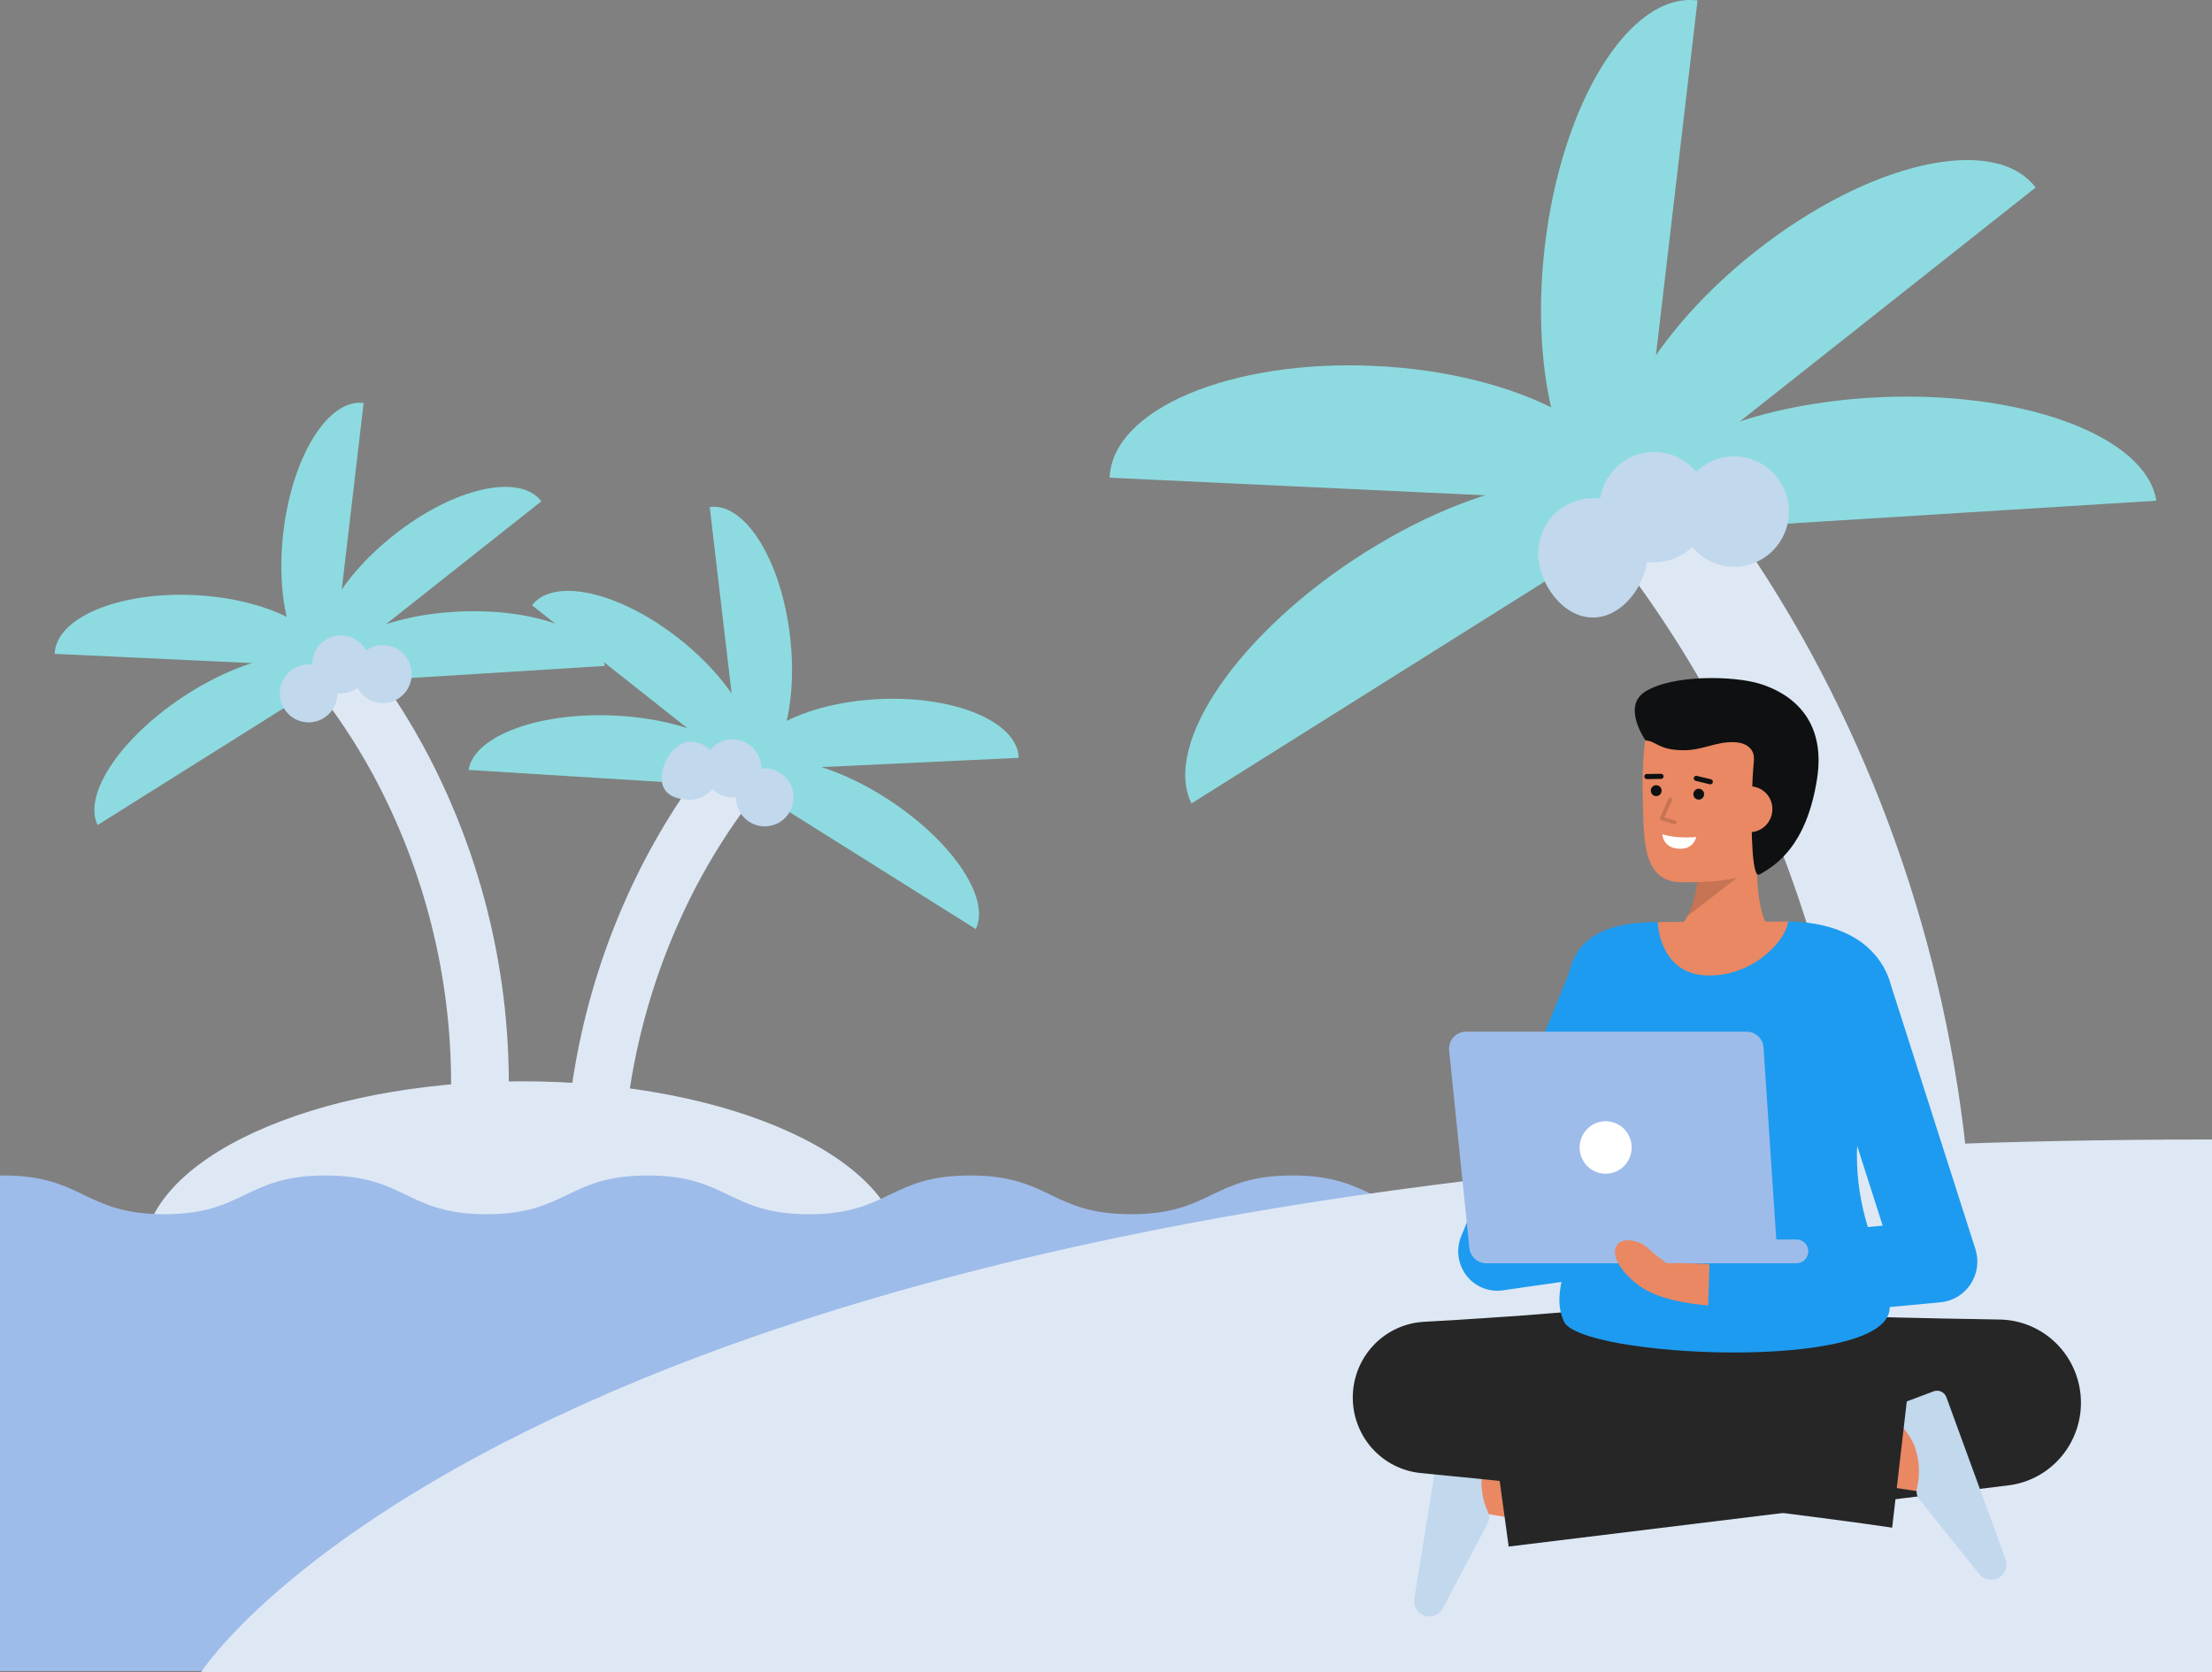 <svg width="324" height="245" viewBox="0 0 324 245" fill="none" xmlns="http://www.w3.org/2000/svg">
<rect x="0" y="0" width="324" height="245" fill="#808080" stroke="none"/>
<g clip-path="url(#clip0_120_6405)">
<path d="M86.916 178.407C88.038 178.407 89.113 177.958 89.906 177.158C90.698 176.359 91.144 175.275 91.144 174.144C91.119 158.302 95.038 142.708 102.54 128.789C108.211 118.337 113.972 112.598 114.031 112.541C114.814 111.749 115.258 110.677 115.264 109.557C115.271 108.438 114.841 107.361 114.068 106.558C113.294 105.756 112.238 105.293 111.128 105.268C110.018 105.244 108.943 105.661 108.136 106.429C107.871 106.689 101.57 112.915 95.298 124.377C87.002 139.629 82.665 156.748 82.689 174.144C82.689 175.274 83.135 176.359 83.927 177.158C84.72 177.958 85.795 178.407 86.916 178.407Z" fill="#DEE8F5"/>
<path d="M142.92 136.101C145.193 131.49 139.177 122.814 129.479 116.721C119.781 110.629 110.075 109.428 107.801 114.039" fill="#8DDBE0"/>
<path d="M149.221 111.019C149.027 105.747 139.88 101.894 128.79 102.415C117.7 102.935 108.868 107.631 109.062 112.904" fill="#8DDBE0"/>
<path d="M68.635 112.792C69.434 107.705 79.327 104.157 90.731 104.865C102.135 105.574 110.732 110.272 109.933 115.358" fill="#8DDBE0"/>
<path d="M77.927 88.674C81.117 84.492 90.785 86.704 99.519 93.613C108.253 100.522 112.748 109.513 109.557 113.695" fill="#8DDBE0"/>
<path d="M103.958 74.271C109.148 73.603 114.413 82.073 115.716 93.19C117.02 104.307 113.87 113.862 108.68 114.531" fill="#8DDBE0"/>
<path d="M96.921 113.985C96.921 116.332 98.807 117.154 101.135 117.154C102.24 117.134 103.294 116.678 104.068 115.883C104.843 115.088 105.277 114.019 105.277 112.904C105.277 111.789 104.843 110.72 104.068 109.925C103.294 109.13 102.24 108.674 101.135 108.654C98.807 108.653 96.921 111.638 96.921 113.985Z" fill="#C1D8ED"/>
<path d="M112.015 121.063C114.343 121.063 116.23 119.161 116.23 116.813C116.23 114.466 114.343 112.563 112.015 112.563C109.688 112.563 107.801 114.466 107.801 116.813C107.801 119.161 109.688 121.063 112.015 121.063Z" fill="#C1D8ED"/>
<path d="M107.292 116.813C109.62 116.813 111.507 114.911 111.507 112.563C111.507 110.216 109.62 108.313 107.292 108.313C104.964 108.313 103.078 110.216 103.078 112.563C103.078 114.911 104.964 116.813 107.292 116.813Z" fill="#C1D8ED"/>
<path d="M70.304 163.173C69.182 163.173 68.107 162.724 67.314 161.924C66.522 161.125 66.076 160.04 66.076 158.91C66.101 143.068 62.182 127.473 54.68 113.555C49.009 103.103 43.248 97.364 43.19 97.307C42.401 96.516 41.954 95.443 41.945 94.321C41.936 93.199 42.366 92.118 43.142 91.314C43.917 90.51 44.976 90.046 46.089 90.024C47.201 90.002 48.277 90.423 49.084 91.195C49.349 91.455 55.65 97.681 61.922 109.143C70.217 124.395 74.554 141.515 74.529 158.911C74.528 160.041 74.083 161.124 73.291 161.924C72.499 162.723 71.424 163.172 70.304 163.173Z" fill="#DEE8F5"/>
<path d="M14.3 120.866C12.027 116.256 18.044 107.579 27.742 101.487C37.44 95.395 47.145 94.194 49.42 98.805" fill="#8DDBE0"/>
<path d="M8 95.785C8.194 90.513 17.341 86.66 28.431 87.18C39.521 87.7 48.353 92.397 48.159 97.669" fill="#8DDBE0"/>
<path d="M88.585 97.557C87.786 92.47 77.894 88.922 66.488 89.631C55.082 90.339 46.487 95.037 47.286 100.124" fill="#8DDBE0"/>
<path d="M79.293 73.44C76.103 69.258 66.435 71.469 57.701 78.379C48.967 85.288 44.472 94.279 47.663 98.461" fill="#8DDBE0"/>
<path d="M53.262 59.037C48.072 58.369 42.807 66.839 41.504 77.956C40.2 89.073 43.35 98.628 48.541 99.296" fill="#8DDBE0"/>
<path d="M56.085 103.001C58.413 103.001 60.3 101.098 60.3 98.751C60.3 96.403 58.413 94.501 56.085 94.501C53.757 94.501 51.87 96.403 51.87 98.751C51.87 101.098 53.757 103.001 56.085 103.001Z" fill="#C1D8ED"/>
<path d="M45.205 105.829C47.532 105.829 49.419 103.927 49.419 101.579C49.419 99.232 47.532 97.329 45.205 97.329C42.877 97.329 40.99 99.232 40.99 101.579C40.99 103.927 42.877 105.829 45.205 105.829Z" fill="#C1D8ED"/>
<path d="M49.928 101.579C52.255 101.579 54.142 99.677 54.142 97.329C54.142 94.982 52.255 93.079 49.928 93.079C47.6 93.079 45.713 94.982 45.713 97.329C45.713 99.677 47.6 101.579 49.928 101.579Z" fill="#C1D8ED"/>
<path d="M76.5 209.409C107.152 209.409 132 197.992 132 183.909C132 169.826 107.152 158.409 76.5 158.409C45.848 158.409 21 169.826 21 183.909C21 197.992 45.848 209.409 76.5 209.409Z" fill="#DEE8F5"/>
<path d="M281.066 198.183C278.933 198.183 276.887 197.329 275.379 195.808C273.87 194.287 273.023 192.224 273.023 190.073C273.071 159.935 265.617 130.267 251.345 103.788C240.556 83.903 229.596 72.985 229.487 72.877C227.972 71.375 227.108 69.329 227.085 67.186C227.061 65.043 227.879 62.978 229.361 61.442C230.842 59.906 232.866 59.023 234.991 58.987C237.115 58.95 239.168 59.763 240.7 61.248C241.204 61.742 253.189 73.587 265.123 95.392C280.906 124.409 289.157 156.978 289.108 190.073C289.108 192.224 288.261 194.287 286.753 195.808C285.244 197.329 283.199 198.183 281.066 198.183Z" fill="#DEE8F5"/>
<path d="M283.717 172.203C271.914 172.203 271.914 177.88 260.112 177.88C248.31 177.88 248.309 172.203 236.507 172.203C224.704 172.203 224.704 177.88 212.902 177.88C201.099 177.88 201.099 172.203 189.297 172.203C177.494 172.203 177.495 177.88 165.691 177.88C153.888 177.88 153.89 172.203 142.086 172.203C130.283 172.203 130.284 177.88 118.481 177.88C106.678 177.88 106.679 172.203 94.878 172.203C83.077 172.203 83.076 177.88 71.273 177.88C59.47 177.88 59.471 172.203 47.668 172.203C35.865 172.203 35.867 177.88 24.066 177.88C12.265 177.88 12.265 172.203 0.464 172.203C-11.337 172.203 -11.337 177.88 -23.137 177.88C-34.938 177.88 -34.939 172.203 -46.74 172.203C-58.541 172.203 -58.54 177.88 -70.341 177.88C-82.141 177.88 -82.847 170.098 -94.453 172.249L-94.959 244.806H72.021" fill="#9EBCEA"/>
<path d="M324 166.931V245H29.43C29.43 245 79.155 166.931 324 166.931Z" fill="#DEE8F5"/>
<path d="M260.779 138.144C260.779 138.144 256.568 135.892 257.508 124.328L248.806 122.701C248.806 122.701 249.784 133.069 245.382 136.361L260.779 138.144Z" fill="#E98862"/>
<g opacity="0.15">
<path d="M247.165 134.193L254.394 128.616L248.716 128.557C248.552 130.517 248.026 132.429 247.165 134.193Z" fill="black"/>
</g>
<path d="M262.445 119.843C261.843 123.352 259.944 126.674 256.875 127.807C253.231 129.152 250.532 129.243 246.331 129.243C240.599 129.243 240.788 123.215 240.627 117.139C240.464 111.039 240.947 104.496 243.213 102.371C247.733 98.128 261.009 100.815 262.623 107.911C263.457 111.582 263.022 116.503 262.445 119.843Z" fill="#E98862"/>
<path d="M257.102 127.475C257.283 128.059 257.409 128.313 257.93 128.001C259.976 126.775 264.58 124.108 266.149 114.114C267.554 105.162 262.077 101.468 257.707 100.15C253.942 99.014 245.154 98.781 241.03 101.287C237.476 103.448 241.03 108.472 241.03 108.472C242.6 108.545 242.917 109.906 246.623 109.906C249.487 109.906 251.351 108.615 254.03 108.729C256.486 108.833 256.99 110.342 256.903 111.31C256.379 117.178 256.463 125.412 257.102 127.475Z" fill="#0F1011"/>
<path d="M248.819 117.14C249.255 117.14 249.608 116.784 249.608 116.344C249.608 115.905 249.255 115.549 248.819 115.549C248.383 115.549 248.03 115.905 248.03 116.344C248.03 116.784 248.383 117.14 248.819 117.14Z" fill="#0F1011"/>
<path d="M242.592 116.626C243.028 116.626 243.382 116.27 243.382 115.83C243.382 115.39 243.028 115.034 242.592 115.034C242.156 115.034 241.803 115.39 241.803 115.83C241.803 116.27 242.156 116.626 242.592 116.626Z" fill="#0F1011"/>
<path d="M241.225 114.134C241.126 114.134 241.032 114.096 240.962 114.026C240.892 113.956 240.852 113.861 240.851 113.762C240.851 113.663 240.889 113.568 240.958 113.497C241.027 113.426 241.121 113.386 241.22 113.386L243.311 113.36H243.316C243.412 113.363 243.503 113.403 243.57 113.473C243.637 113.542 243.674 113.634 243.675 113.731C243.676 113.828 243.639 113.921 243.573 113.991C243.507 114.062 243.416 114.103 243.321 114.107L241.23 114.134H241.225Z" fill="#0F1011"/>
<path d="M250.523 114.903C250.493 114.903 250.464 114.899 250.435 114.892L248.374 114.392C248.326 114.381 248.281 114.361 248.241 114.332C248.201 114.303 248.167 114.267 248.141 114.224C248.115 114.182 248.098 114.136 248.09 114.087C248.082 114.038 248.084 113.988 248.096 113.94C248.107 113.891 248.128 113.846 248.157 113.806C248.186 113.766 248.223 113.732 248.265 113.707C248.307 113.681 248.353 113.664 248.402 113.657C248.451 113.65 248.5 113.653 248.548 113.665L250.609 114.165C250.697 114.187 250.774 114.24 250.826 114.315C250.878 114.39 250.901 114.482 250.89 114.572C250.879 114.663 250.836 114.747 250.769 114.808C250.701 114.869 250.613 114.903 250.523 114.903Z" fill="#0F1011"/>
<path d="M252.924 118.292C252.858 119.181 253.142 120.06 253.717 120.737C254.291 121.415 255.107 121.836 255.988 121.908C256.869 121.981 257.743 121.699 258.418 121.124C259.094 120.55 259.516 119.729 259.593 118.841C259.637 118.398 259.592 117.951 259.46 117.526C259.329 117.101 259.114 116.707 258.828 116.367C258.542 116.028 258.192 115.75 257.797 115.55C257.403 115.35 256.972 115.232 256.532 115.203C254.147 115.127 253.075 116.435 252.924 118.292Z" fill="#E98862"/>
<g opacity="0.15">
<path d="M245.315 120.759C245.288 120.759 245.261 120.755 245.235 120.747L243.336 120.158C243.299 120.147 243.265 120.128 243.236 120.102C243.207 120.076 243.184 120.045 243.168 120.009C243.152 119.974 243.143 119.935 243.143 119.896C243.143 119.857 243.152 119.819 243.167 119.783L244.416 116.978C244.447 116.914 244.502 116.865 244.568 116.84C244.635 116.816 244.708 116.819 244.773 116.848C244.837 116.877 244.888 116.93 244.914 116.997C244.94 117.063 244.94 117.137 244.913 117.203L243.79 119.724L245.395 120.221C245.457 120.241 245.51 120.282 245.545 120.338C245.58 120.393 245.594 120.46 245.584 120.525C245.574 120.59 245.542 120.649 245.493 120.692C245.443 120.735 245.38 120.759 245.315 120.759Z" fill="black"/>
</g>
<path d="M248.453 122.615C248.453 122.615 245.541 122.925 243.497 122.205C243.497 122.205 243.513 124.14 245.818 124.331C248.124 124.521 248.453 122.615 248.453 122.615Z" fill="white"/>
<path d="M226.529 223.279C225.494 223.104 213.819 221.093 213.819 221.093L215.744 209.723C215.744 209.723 227.388 211.729 228.419 211.903L226.529 223.279Z" fill="#E98862"/>
<path d="M207.156 234.184C207.107 234.49 207.12 234.804 207.196 235.104C207.272 235.405 207.409 235.686 207.598 235.931C207.787 236.176 208.023 236.379 208.294 236.528C208.564 236.676 208.861 236.767 209.168 236.794C209.592 236.832 210.019 236.747 210.397 236.548C210.775 236.35 211.09 236.047 211.303 235.674L217.9 223.176C218.027 222.934 218.1 222.667 218.115 222.394C218.13 222.12 218.086 221.847 217.986 221.592C217.036 219.56 216.757 217.274 217.191 215.071C217.599 213.367 218.474 211.813 219.716 210.585C219.836 210.479 219.924 210.341 219.97 210.187C220.015 210.032 220.016 209.868 219.972 209.713C219.928 209.558 219.842 209.418 219.722 209.311C219.603 209.204 219.456 209.133 219.298 209.107L212.877 208.022C212.688 207.99 212.494 207.996 212.307 208.04C212.12 208.084 211.943 208.164 211.787 208.277C211.631 208.39 211.498 208.533 211.397 208.697C211.296 208.862 211.227 209.045 211.196 209.236L207.156 234.184Z" fill="#C1D8ED"/>
<path d="M262.669 192.528C267.516 192.731 272.448 192.874 277.383 192.997L284.799 193.162L292.206 193.296L292.944 193.31C296.003 193.369 298.926 194.595 301.124 196.74C303.322 198.886 304.631 201.793 304.789 204.874C304.946 207.955 303.939 210.981 301.971 213.343C300.003 215.706 297.221 217.228 294.184 217.603L220.981 226.567L217.998 204.751L290.875 193.406L292.853 217.714L285.332 218.203L277.815 218.662C272.796 218.954 267.775 219.228 262.665 219.44L262.669 192.528Z" fill="#262626"/>
<path d="M281.135 218.501C271.028 217.018 270.023 216.743 269.69 216.656L272.662 205.519C272.628 205.509 272.584 205.497 272.532 205.486C273.36 205.668 278.496 206.459 282.78 207.087L281.135 218.501Z" fill="#E98862"/>
<path d="M293.759 228.415C293.865 228.707 293.911 229.017 293.892 229.326C293.874 229.636 293.793 229.939 293.654 230.215C293.515 230.492 293.32 230.736 293.083 230.934C292.846 231.131 292.571 231.277 292.275 231.363C291.865 231.481 291.43 231.479 291.022 231.357C290.613 231.234 290.247 230.997 289.968 230.672L281.138 219.666C280.969 219.452 280.847 219.204 280.782 218.939C280.716 218.674 280.708 218.397 280.757 218.128C281.308 215.952 281.152 213.654 280.311 211.574C279.59 209.979 278.438 208.62 276.988 207.653C276.85 207.572 276.738 207.453 276.664 207.31C276.591 207.167 276.559 207.006 276.573 206.845C276.586 206.685 276.645 206.531 276.742 206.403C276.839 206.275 276.97 206.178 277.12 206.122L283.22 203.828C283.4 203.76 283.592 203.729 283.784 203.736C283.975 203.744 284.164 203.789 284.339 203.87C284.513 203.951 284.67 204.065 284.801 204.208C284.931 204.35 285.032 204.516 285.099 204.698L293.759 228.415Z" fill="#C1D8ED"/>
<path d="M246.414 217.463C243.347 217.2 240.281 217.01 237.215 216.832C234.149 216.667 231.083 216.503 228.019 216.393L223.422 216.214L218.826 216.08C215.761 215.978 212.698 215.935 209.635 215.876L210.697 193.682C216.431 194.491 222.174 195.233 227.915 195.994C233.655 196.756 239.402 197.457 245.148 198.169L253.772 199.195L262.402 200.168C268.158 200.793 273.915 201.412 279.685 201.922L277.153 223.799C271.422 222.956 265.679 222.222 259.934 221.493L251.313 220.438L242.687 219.433C236.933 218.792 231.18 218.142 225.421 217.548C219.662 216.954 213.903 216.346 208.138 215.801C205.372 215.54 202.807 214.235 200.954 212.148C199.102 210.061 198.1 207.346 198.148 204.545C198.196 201.745 199.291 199.066 201.214 197.045C203.137 195.024 205.746 193.81 208.519 193.645L209.201 193.606C212.26 193.426 215.319 193.261 218.377 193.036L222.965 192.719L227.551 192.358C230.608 192.126 233.666 191.837 236.722 191.552C239.779 191.252 242.835 190.939 245.89 190.554L246.414 217.463Z" fill="#262626"/>
<path d="M273.798 189.158L275.411 216.459L228.847 215.907L232.362 191.738L273.798 189.158Z" fill="#262626"/>
<path d="M289.343 182.986L277.002 144.405C276.491 142.396 275.429 140.573 273.937 139.146C271.448 136.636 267.15 135.016 261.911 135.01C261.518 138.092 242.967 138.103 242.825 135.082C242.117 135.093 241.567 135.104 241.224 135.12C233.729 135.446 230.712 138.355 229.754 142.734L214.023 181.121C213.638 182.061 213.507 183.087 213.642 184.095C213.778 185.102 214.175 186.056 214.793 186.859C215.411 187.662 216.229 188.285 217.164 188.667C218.099 189.048 219.117 189.174 220.115 189.031L228.71 187.795C228.287 189.954 228.22 191.633 229.057 193.573C231.338 198.863 276.181 201.06 276.78 191.755C276.786 191.664 276.787 191.574 276.79 191.481L284.241 190.782C285.127 190.699 285.982 190.416 286.745 189.955C287.508 189.494 288.159 188.866 288.648 188.117C289.138 187.368 289.455 186.518 289.575 185.629C289.695 184.741 289.616 183.836 289.343 182.982V182.986ZM228.42 176.189L231.264 169.25C231.232 171.732 231.1 173.91 230.911 175.831L228.42 176.189ZM275.766 179.554L273.592 179.758C272.52 176.319 271.979 172.734 271.987 169.129C271.987 168.709 272.005 168.292 272.031 167.877L275.766 179.554Z" fill="#1D9BF0"/>
<path d="M258.309 153.47L260.233 182.403C260.256 182.744 260.209 183.086 260.095 183.408C259.981 183.73 259.803 184.025 259.571 184.275C259.34 184.525 259.06 184.724 258.749 184.86C258.438 184.996 258.102 185.066 257.763 185.066H217.688C217.076 185.066 216.485 184.837 216.03 184.424C215.576 184.01 215.289 183.441 215.226 182.827L212.259 153.893C212.223 153.546 212.26 153.194 212.368 152.862C212.475 152.53 212.651 152.224 212.883 151.965C213.115 151.705 213.398 151.498 213.715 151.356C214.031 151.214 214.374 151.14 214.72 151.14H255.836C256.465 151.14 257.07 151.38 257.529 151.813C257.988 152.245 258.267 152.838 258.309 153.47Z" fill="#9EBCEA"/>
<path d="M221.036 185.066H263.142C264.096 185.066 264.87 184.286 264.87 183.324C264.87 182.362 264.096 181.582 263.142 181.582H221.036C220.082 181.582 219.308 182.362 219.308 183.324C219.308 184.286 220.082 185.066 221.036 185.066Z" fill="#9EBCEA"/>
<path d="M235.185 171.948C237.291 171.948 238.998 170.226 238.998 168.103C238.998 165.98 237.291 164.258 235.185 164.258C233.08 164.258 231.373 165.98 231.373 168.103C231.373 170.226 233.08 171.948 235.185 171.948Z" fill="white"/>
<path d="M240.678 188.74C243.124 190.262 246.909 190.982 250.21 191.245L250.396 185.181C248.843 185.137 246.457 184.973 244.121 185.066C243.065 184.198 242.457 183.94 241.374 182.847C240.22 181.684 237.192 180.986 236.621 182.847C236.05 184.708 238.532 187.4 240.678 188.74Z" fill="#E98862"/>
<path d="M242.825 135.083C242.967 138.104 244.595 142.547 249.623 142.882C256.322 143.327 261.518 138.093 261.91 135.011H261.894C255.298 135.01 246.671 135.021 242.825 135.083Z" fill="#E98862"/>
<path d="M174.522 117.698C170.195 108.926 181.644 92.419 200.094 80.829C218.544 69.239 237.009 66.955 241.335 75.727" fill="#8DDBE0"/>
<path d="M162.533 69.981C162.903 59.951 180.306 52.622 201.403 53.611C222.5 54.601 239.303 63.535 238.934 73.566" fill="#8DDBE0"/>
<path d="M315.845 73.353C314.325 63.677 295.505 56.926 273.809 58.274C252.113 59.622 235.758 68.56 237.278 78.237" fill="#8DDBE0"/>
<path d="M298.168 27.47C292.096 19.515 273.706 23.722 257.089 36.867C240.471 50.012 231.921 67.118 237.991 75.072" fill="#8DDBE0"/>
<path d="M248.645 0.071C238.769 -1.202 228.756 14.913 226.275 36.063C223.794 57.213 229.788 75.39 239.662 76.662" fill="#8DDBE0"/>
<path d="M254.015 83.029C258.443 83.029 262.033 79.409 262.033 74.943C262.033 70.478 258.443 66.858 254.015 66.858C249.587 66.858 245.997 70.478 245.997 74.943C245.997 79.409 249.587 83.029 254.015 83.029Z" fill="#C1D8ED"/>
<path d="M241.335 81.005C241.335 85.471 237.745 90.468 233.317 90.468C228.888 90.468 225.298 85.471 225.298 81.005C225.313 78.871 226.164 76.829 227.667 75.325C229.169 73.821 231.2 72.977 233.316 72.977C235.433 72.977 237.464 73.821 238.966 75.325C240.468 76.829 241.32 78.871 241.335 81.005Z" fill="#C1D8ED"/>
<path d="M242.301 82.382C246.73 82.382 250.32 78.763 250.32 74.297C250.32 69.832 246.73 66.212 242.301 66.212C237.873 66.212 234.283 69.832 234.283 74.297C234.283 78.763 237.873 82.382 242.301 82.382Z" fill="#C1D8ED"/>
</g>
<defs>
<clipPath id="clip0_120_6405">
<rect width="418.959" height="245" fill="white" transform="translate(-94.959)"/>
</clipPath>
</defs>
</svg>

